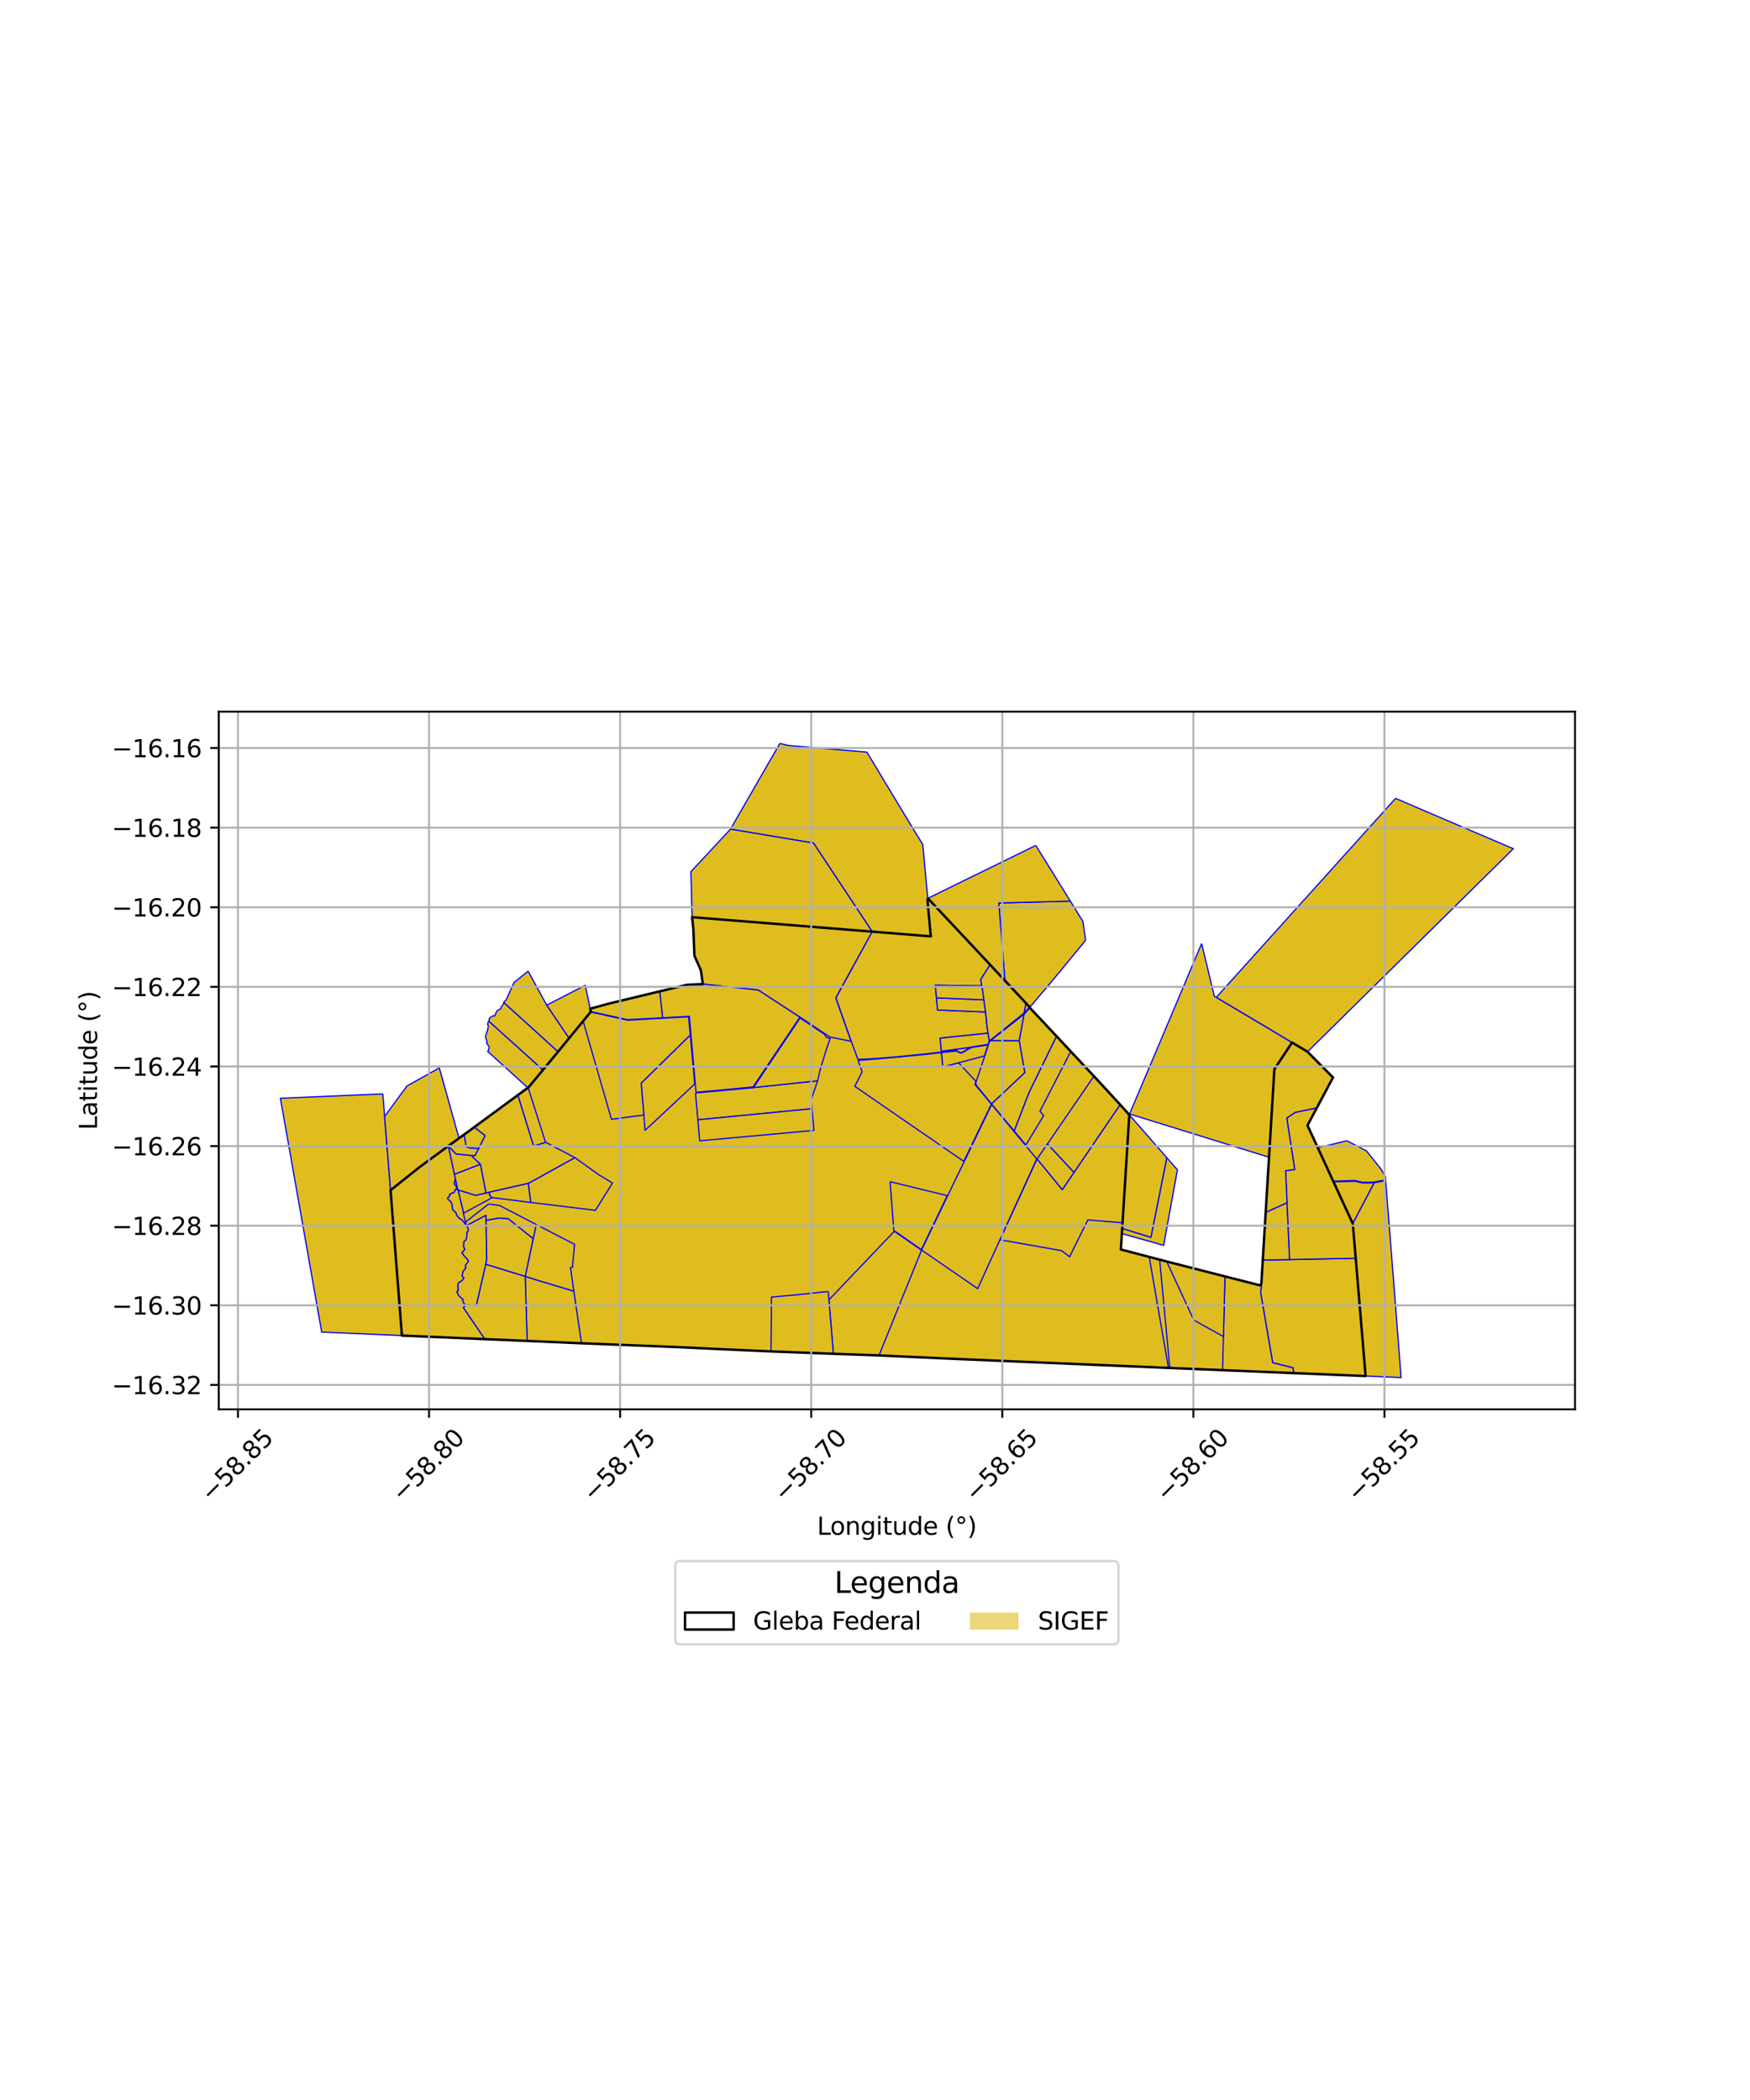 <?xml version="1.0" encoding="utf-8" standalone="no"?>
<!DOCTYPE svg PUBLIC "-//W3C//DTD SVG 1.1//EN"
  "http://www.w3.org/Graphics/SVG/1.1/DTD/svg11.dtd">
<svg xmlns:xlink="http://www.w3.org/1999/xlink" width="720pt" height="864pt" viewBox="0 0 720 864" xmlns="http://www.w3.org/2000/svg" version="1.1">
 <defs>
  <style type="text/css">*{stroke-linejoin: round; stroke-linecap: butt}</style>
 </defs>
 <g id="figure_1">
  <g id="patch_1">
   <path d="M 0 864 
L 720 864 
L 720 0 
L 0 0 
z
" style="fill: #ffffff"/>
  </g>
  <g id="axes_1">
   <g id="patch_2">
    <path d="M 90 579.831 
L 648 579.831 
L 648 292.809 
L 90 292.809 
z
" style="fill: #ffffff"/>
   </g>
   <g id="PatchCollection_1">
    <path d="M 381.742 369.589 
L 407.355 396.917 
L 413.456 403.46 
L 423.6 414.329 
L 423.53 414.433 
L 423.746 414.664 
L 434.67 426.304 
L 440.541 432.594 
L 450.077 442.767 
L 460.854 454.477 
L 464.624 458.653 
L 461.16 514.067 
L 469.156 516.173 
L 472.827 517.136 
L 477.199 518.279 
L 480.004 519.016 
L 504.025 525.172 
L 518.139 528.755 
L 518.365 528.822 
L 518.949 528.224 
L 519.545 518.44 
L 520.735 498.781 
L 520.756 498.485 
L 522.668 467.017 
L 524.317 439.909 
L 531.58 428.92 
L 537.96 432.73 
L 548.434 443.306 
L 541.79 455.786 
L 537.941 463.015 
L 542.177 472.206 
L 548.54 486.013 
L 548.635 486.22 
L 556.57 503.425 
L 557.776 517.683 
L 561.847 566.138 
L 536.269 565.098 
L 532.245 564.933 
L 503.718 563.755 
L 502.999 563.722 
L 477.083 562.647 
L 419.539 560.227 
L 389.226 558.928 
L 361.649 557.666 
L 342.877 556.99 
L 317.222 556.015 
L 295.273 555.029 
L 279.029 554.247 
L 239.231 552.665 
L 231.884 552.339 
L 216.886 551.698 
L 199.451 550.957 
L 165.363 549.496 
L 163.07 520.218 
L 160.684 489.69 
L 172.473 480.292 
L 184.465 471.488 
L 188.85 468.298 
L 190.925 466.815 
L 195.125 463.743 
L 217.145 447.539 
L 217.281 447.571 
L 229.612 432.688 
L 234.15 427.142 
L 243.102 416.206 
L 242.817 415.021 
L 247.777 413.651 
L 251.131 412.752 
L 271.425 407.867 
L 278.648 406.132 
L 282.785 405.143 
L 288.53 404.917 
L 289.167 404.884 
L 288.377 399.246 
L 286.653 395.354 
L 285.702 393.206 
L 285.265 382.207 
L 284.748 377.352 
L 358.835 383.302 
L 382.95 385.24 
L 381.604 370.618 
L 381.742 369.589 
" clip-path="url(#p960f0ec9bf)" style="fill: #e0bd1f; stroke: #0000ff; stroke-width: 0.5"/>
    <path d="M 557.776 517.683 
L 561.846 566.136 
L 536.269 565.1 
L 532.245 564.933 
L 531.978 562.751 
L 523.605 560.663 
L 522.279 552.896 
L 518.69 532.018 
L 518.904 528.956 
L 518.949 528.224 
L 519.545 518.44 
L 530.598 518.222 
L 542.4 518.002 
L 557.776 517.683 
" clip-path="url(#p960f0ec9bf)" style="fill: #e0bd1f; stroke: #0000ff; stroke-width: 0.5"/>
    <path d="M 504.025 525.172 
L 518.139 528.755 
L 518.365 528.822 
L 518.949 528.224 
L 518.904 528.956 
L 518.689 532.02 
L 522.279 552.896 
L 523.605 560.663 
L 531.978 562.751 
L 532.245 564.933 
L 503.718 563.755 
L 502.999 563.722 
L 503.357 549.89 
L 503.991 525.285 
L 504.025 525.172 
" clip-path="url(#p960f0ec9bf)" style="fill: #e0bd1f; stroke: #0000ff; stroke-width: 0.5"/>
    <path d="M 472.827 517.136 
L 477.12 518.258 
L 481.293 562.873 
L 480.742 562.851 
L 472.827 517.136 
" clip-path="url(#p960f0ec9bf)" style="fill: #e0bd1f; stroke: #0000ff; stroke-width: 0.5"/>
    <path d="M 367.778 506.774 
L 368.173 506.779 
L 368.519 506.986 
L 375.158 511.618 
L 378.584 513.982 
L 378.837 514.137 
L 379.158 514.303 
L 361.649 557.666 
L 342.877 556.99 
L 341.04 534.793 
L 363.535 511.174 
L 366.903 507.671 
L 367.676 506.862 
L 367.778 506.774 
" clip-path="url(#p960f0ec9bf)" style="fill: #e0bd1f; stroke: #0000ff; stroke-width: 0.5"/>
    <path d="M 216.082 525.136 
L 220.593 526.554 
L 236.094 531.228 
L 239.231 552.665 
L 231.884 552.339 
L 216.886 551.698 
L 216.082 525.136 
" clip-path="url(#p960f0ec9bf)" style="fill: #e0bd1f; stroke: #0000ff; stroke-width: 0.5"/>
    <path d="M 199.833 520.133 
L 216.082 525.136 
L 216.886 551.698 
L 199.451 550.957 
L 190.566 537.932 
L 191.648 537.133 
L 192.643 536.866 
L 195.933 537.218 
L 199.833 520.133 
" clip-path="url(#p960f0ec9bf)" style="fill: #e0bd1f; stroke: #0000ff; stroke-width: 0.5"/>
    <path d="M 407.995 454.406 
L 409.267 455.941 
L 417.193 465.538 
L 420.993 470.125 
L 426.457 476.728 
L 426.457 477.003 
L 402.249 530.185 
L 379.158 514.303 
L 382.999 506.288 
L 393.058 485.411 
L 397.365 476.537 
L 407.995 454.406 
" clip-path="url(#p960f0ec9bf)" style="fill: #e0bd1f; stroke: #0000ff; stroke-width: 0.5"/>
    <path d="M 529.533 494.821 
L 530.598 518.222 
L 519.545 518.44 
L 520.735 498.781 
L 529.533 494.821 
" clip-path="url(#p960f0ec9bf)" style="fill: #e0bd1f; stroke: #0000ff; stroke-width: 0.5"/>
    <path d="M 541.79 455.786 
L 537.941 463.015 
L 542.177 472.206 
L 548.54 486.013 
L 548.635 486.22 
L 556.57 503.425 
L 557.776 517.683 
L 530.598 518.222 
L 529.533 494.821 
L 528.934 481.66 
L 532.676 481.166 
L 529.413 459.974 
L 532.899 457.66 
L 541.79 455.786 
" clip-path="url(#p960f0ec9bf)" style="fill: #e0bd1f; stroke: #0000ff; stroke-width: 0.5"/>
    <path d="M 460.817 454.533 
L 464.624 458.653 
L 463.291 480.177 
L 461.85 503.081 
L 447.566 501.903 
L 440.638 515.9 
L 440.076 517.076 
L 436.756 514.578 
L 435.945 514.421 
L 423.232 512.168 
L 411.464 510.076 
L 411.44 510.067 
L 426.681 476.812 
L 437.06 489.446 
L 441.883 482.347 
L 460.817 454.533 
" clip-path="url(#p960f0ec9bf)" style="fill: #e0bd1f; stroke: #0000ff; stroke-width: 0.5"/>
    <path d="M 366.205 486.181 
L 389.728 491.921 
L 379.168 513.942 
L 378.902 513.944 
L 378.679 513.833 
L 375.258 511.472 
L 368.615 506.837 
L 368.232 506.607 
L 367.761 506.525 
L 366.205 486.181 
" clip-path="url(#p960f0ec9bf)" style="fill: #e0bd1f; stroke: #0000ff; stroke-width: 0.5"/>
    <path d="M 480.048 476.301 
L 484.419 481.292 
L 478.764 512.374 
L 461.562 507.548 
L 461.702 505.403 
L 473.524 509.051 
L 480.048 476.301 
" clip-path="url(#p960f0ec9bf)" style="fill: #e0bd1f; stroke: #0000ff; stroke-width: 0.5"/>
    <path d="M 464.624 458.653 
L 480.048 476.301 
L 473.524 509.051 
L 461.702 505.403 
L 461.85 503.081 
L 463.291 480.177 
L 464.624 458.653 
" clip-path="url(#p960f0ec9bf)" style="fill: #e0bd1f; stroke: #0000ff; stroke-width: 0.5"/>
    <path d="M 430.962 470.631 
L 441.821 482.279 
L 441.883 482.347 
L 437.06 489.446 
L 426.681 476.812 
L 430.962 470.631 
" clip-path="url(#p960f0ec9bf)" style="fill: #e0bd1f; stroke: #0000ff; stroke-width: 0.5"/>
    <path d="M 554.186 469.338 
L 562.221 473.54 
L 563.554 475.198 
L 568.027 480.781 
L 569.949 483.974 
L 570.062 485.427 
L 565.385 486.317 
L 562.473 486.443 
L 560.326 486.365 
L 557.591 485.705 
L 548.525 485.978 
L 542.177 472.206 
L 551.255 470.036 
L 554.186 469.338 
" clip-path="url(#p960f0ec9bf)" style="fill: #e0bd1f; stroke: #0000ff; stroke-width: 0.5"/>
    <path d="M 450.077 442.767 
L 460.854 454.477 
L 441.883 482.347 
L 441.821 482.279 
L 430.962 470.631 
L 450.077 442.767 
" clip-path="url(#p960f0ec9bf)" style="fill: #e0bd1f; stroke: #0000ff; stroke-width: 0.5"/>
    <path d="M 387.358 433.084 
L 387.918 438.927 
L 394.386 437.259 
L 401.483 444.858 
L 401.105 446.055 
L 401.312 446.41 
L 407.886 454.262 
L 396.511 477.822 
L 351.7 446.956 
L 354.704 440.905 
L 353.089 436.47 
L 353.269 436.295 
L 360.717 435.671 
L 369.396 434.924 
L 380.662 433.804 
L 387.358 433.084 
" clip-path="url(#p960f0ec9bf)" style="fill: #e0bd1f; stroke: #0000ff; stroke-width: 0.5"/>
    <path d="M 494.389 388.199 
L 499.61 409.877 
L 500.406 410.347 
L 531.58 428.92 
L 527.522 435.057 
L 524.317 439.909 
L 522.107 476.128 
L 464.72 458.322 
L 468.326 449.851 
L 478.206 426.526 
L 494.389 388.199 
" clip-path="url(#p960f0ec9bf)" style="fill: #e0bd1f; stroke: #0000ff; stroke-width: 0.5"/>
    <path d="M 434.67 426.304 
L 440.541 432.594 
L 427.868 457.198 
L 429.39 458.977 
L 422.079 471.105 
L 417.253 465.278 
L 422.101 452.721 
L 423.297 449.624 
L 428.387 439.187 
L 434.67 426.304 
" clip-path="url(#p960f0ec9bf)" style="fill: #e0bd1f; stroke: #0000ff; stroke-width: 0.5"/>
    <path d="M 423.746 414.664 
L 434.67 426.304 
L 428.387 439.187 
L 423.297 449.624 
L 422.101 452.721 
L 417.253 465.278 
L 407.924 454.147 
L 421.607 441.298 
L 419.324 428.17 
L 421.287 417.332 
L 423.746 414.664 
" clip-path="url(#p960f0ec9bf)" style="fill: #e0bd1f; stroke: #0000ff; stroke-width: 0.5"/>
    <path d="M 336.393 444.683 
L 333.76 452.399 
L 334.092 456.155 
L 287.12 460.716 
L 286.158 449.843 
L 286.46 449.65 
L 310.162 447.508 
L 310.187 447.421 
L 333.421 444.983 
L 333.846 444.939 
L 336.393 444.683 
" clip-path="url(#p960f0ec9bf)" style="fill: #e0bd1f; stroke: #0000ff; stroke-width: 0.5"/>
    <path d="M 407.616 428.093 
L 419.324 428.17 
L 421.607 441.298 
L 407.924 454.147 
L 402.264 447.232 
L 402.009 446.927 
L 401.789 446.57 
L 401.609 446.184 
L 401.485 445.845 
L 401.533 445.261 
L 401.901 444.184 
L 402.549 442.236 
L 403.008 440.871 
L 404.278 437.077 
L 406.699 429.728 
L 406.798 429.339 
L 407.122 428.584 
L 407.616 428.093 
" clip-path="url(#p960f0ec9bf)" style="fill: #e0bd1f; stroke: #0000ff; stroke-width: 0.5"/>
    <path d="M 329.194 418.861 
L 329.247 418.873 
L 339.378 425.668 
L 339.941 426.82 
L 341.528 427.262 
L 339.503 433.29 
L 338.706 435.987 
L 338.606 436.202 
L 337.514 439.821 
L 336.393 444.683 
L 333.846 444.939 
L 333.421 444.983 
L 310.187 447.421 
L 310.204 447.178 
L 319.557 433.19 
L 329.15 418.88 
L 329.194 418.861 
" clip-path="url(#p960f0ec9bf)" style="fill: #e0bd1f; stroke: #0000ff; stroke-width: 0.5"/>
    <path d="M 406.425 429.93 
L 406.244 430.673 
L 405.02 434.452 
L 394.386 437.259 
L 387.918 438.927 
L 387.358 433.084 
L 393.02 432.432 
L 393.334 432.425 
L 393.639 432.54 
L 395.024 433.214 
L 395.388 433.272 
L 395.712 433.174 
L 396.842 432.637 
L 398.101 431.801 
L 399.645 431.064 
L 400.001 430.905 
L 400.261 430.843 
L 406.425 429.93 
" clip-path="url(#p960f0ec9bf)" style="fill: #e0bd1f; stroke: #0000ff; stroke-width: 0.5"/>
    <path d="M 381.742 369.589 
L 407.355 396.917 
L 403.53 402.964 
L 403.881 405.619 
L 384.818 405.383 
L 385.293 410.549 
L 385.747 415.546 
L 405.441 416.367 
L 405.961 420.182 
L 405.814 420.195 
L 406.489 425.075 
L 386.811 427.116 
L 387.307 432.5 
L 387.341 432.86 
L 380.644 433.627 
L 369.38 434.747 
L 360.702 435.494 
L 352.924 435.882 
L 352.968 435.86 
L 350.212 428.426 
L 343.927 410.588 
L 343.922 410.548 
L 358.835 383.302 
L 382.95 385.24 
L 381.604 370.618 
L 381.742 369.589 
" clip-path="url(#p960f0ec9bf)" style="fill: #e0bd1f; stroke: #0000ff; stroke-width: 0.5"/>
    <path d="M 399.565 430.848 
L 398.015 431.646 
L 396.755 432.481 
L 395.648 433.008 
L 395.376 433.09 
L 395.077 433.043 
L 393.708 432.377 
L 393.364 432.247 
L 393.008 432.255 
L 387.341 432.86 
L 387.307 432.5 
L 399.565 430.848 
" clip-path="url(#p960f0ec9bf)" style="fill: #e0bd1f; stroke: #0000ff; stroke-width: 0.5"/>
    <path d="M 284.748 377.352 
L 358.835 383.302 
L 343.849 410.565 
L 350.137 428.415 
L 341.443 426.651 
L 329.136 418.457 
L 329.09 418.504 
L 311.948 407.335 
L 289.167 404.884 
L 288.377 399.246 
L 286.653 395.354 
L 285.702 393.206 
L 285.265 382.207 
L 284.748 377.352 
" clip-path="url(#p960f0ec9bf)" style="fill: #e0bd1f; stroke: #0000ff; stroke-width: 0.5"/>
    <path d="M 531.58 428.92 
L 537.96 432.73 
L 548.434 443.306 
L 541.79 455.786 
L 532.899 457.66 
L 529.413 459.974 
L 532.676 481.166 
L 528.934 481.66 
L 529.533 494.821 
L 520.735 498.781 
L 520.756 498.485 
L 522.668 467.017 
L 524.317 439.909 
L 531.58 428.92 
" clip-path="url(#p960f0ec9bf)" style="fill: #e0bd1f; stroke: #0000ff; stroke-width: 0.5"/>
    <path d="M 480.004 519.016 
L 496.722 523.318 
L 504.025 525.172 
L 503.991 525.285 
L 503.357 549.89 
L 491.154 543.143 
L 489.513 539.584 
L 485.585 531.076 
L 480.004 519.016 
" clip-path="url(#p960f0ec9bf)" style="fill: #e0bd1f; stroke: #0000ff; stroke-width: 0.5"/>
    <path d="M 334.092 456.155 
L 334.882 465.076 
L 287.881 469.364 
L 287.12 460.716 
L 334.092 456.155 
" clip-path="url(#p960f0ec9bf)" style="fill: #e0bd1f; stroke: #0000ff; stroke-width: 0.5"/>
    <path d="M 289.167 404.884 
L 311.948 407.335 
L 329.09 418.504 
L 309.797 447.203 
L 286.616 449.394 
L 286.351 449.152 
L 283.621 418.154 
L 272.609 418.748 
L 271.425 407.867 
L 278.648 406.132 
L 282.785 405.143 
L 288.53 404.917 
L 289.167 404.884 
" clip-path="url(#p960f0ec9bf)" style="fill: #e0bd1f; stroke: #0000ff; stroke-width: 0.5"/>
    <path d="M 340.752 531.343 
L 341.04 534.793 
L 342.877 556.99 
L 317.222 556.015 
L 317.423 533.664 
L 330.372 532.453 
L 340.752 531.343 
" clip-path="url(#p960f0ec9bf)" style="fill: #e0bd1f; stroke: #0000ff; stroke-width: 0.5"/>
    <path d="M 184.465 471.488 
L 187.419 485.151 
L 186.953 486.283 
L 187.075 487.443 
L 188.014 488.297 
L 187.843 488.753 
L 187.833 489.448 
L 187.465 489.257 
L 186.935 490.502 
L 184.975 491.438 
L 184.996 492.215 
L 184.14 492.876 
L 184.235 493.283 
L 185.566 494.484 
L 186.049 495.876 
L 186.263 497.668 
L 187.631 498.97 
L 187.958 500.016 
L 188.95 501.244 
L 189.917 501.702 
L 191.392 503.473 
L 191.714 504.387 
L 192.511 504.906 
L 192.685 506.404 
L 192.165 506.986 
L 192.015 509.068 
L 191.681 510.283 
L 190.847 510.821 
L 190.774 512.945 
L 191.263 514.011 
L 190.084 515.454 
L 190.977 516.7 
L 192.117 517.85 
L 192.792 518.921 
L 191.456 520.655 
L 191.689 521.621 
L 190.479 523.232 
L 190.158 525.015 
L 190.919 525.828 
L 189.939 527.017 
L 188.664 527.807 
L 188.392 528.645 
L 188.499 530.428 
L 188.519 531.109 
L 187.963 531.424 
L 188.808 533.156 
L 190.493 534.583 
L 190.572 535.794 
L 191.648 537.133 
L 190.566 537.932 
L 199.451 550.957 
L 165.363 549.496 
L 163.07 520.218 
L 160.684 489.69 
L 172.473 480.292 
L 184.465 471.488 
" clip-path="url(#p960f0ec9bf)" style="fill: #e0bd1f; stroke: #0000ff; stroke-width: 0.5"/>
    <path d="M 157.506 450.071 
L 158.247 459.31 
L 160.684 489.69 
L 163.07 520.218 
L 165.363 549.496 
L 132.355 548.061 
L 115.364 451.846 
L 157.506 450.071 
" clip-path="url(#p960f0ec9bf)" style="fill: #e0bd1f; stroke: #0000ff; stroke-width: 0.5"/>
    <path d="M 187.419 485.151 
L 188.369 489.545 
L 188.457 489.551 
L 190.784 499.105 
L 190.594 499.05 
L 191.865 504.27 
L 199.965 499.967 
L 200.244 518.328 
L 195.933 537.218 
L 192.643 536.866 
L 191.648 537.133 
L 190.572 535.794 
L 190.493 534.583 
L 188.808 533.156 
L 187.963 531.424 
L 188.519 531.109 
L 188.499 530.428 
L 188.392 528.645 
L 188.664 527.807 
L 189.939 527.017 
L 190.919 525.828 
L 190.158 525.015 
L 190.479 523.232 
L 191.689 521.621 
L 191.456 520.655 
L 192.792 518.921 
L 192.117 517.85 
L 190.977 516.7 
L 190.084 515.454 
L 191.263 514.011 
L 190.774 512.945 
L 190.847 510.821 
L 191.681 510.283 
L 192.015 509.068 
L 192.165 506.986 
L 192.685 506.404 
L 192.511 504.906 
L 191.714 504.387 
L 191.392 503.473 
L 189.917 501.702 
L 188.95 501.244 
L 187.958 500.016 
L 187.631 498.97 
L 186.263 497.668 
L 186.049 495.876 
L 185.566 494.484 
L 184.235 493.283 
L 184.14 492.876 
L 184.996 492.215 
L 184.975 491.438 
L 186.935 490.502 
L 187.465 489.257 
L 187.833 489.448 
L 187.843 488.753 
L 188.014 488.297 
L 187.075 487.443 
L 186.953 486.283 
L 187.419 485.151 
" clip-path="url(#p960f0ec9bf)" style="fill: #e0bd1f; stroke: #0000ff; stroke-width: 0.5"/>
    <path d="M 220.604 503.792 
L 236.401 511.96 
L 235.517 521.429 
L 234.713 521.52 
L 236.094 531.228 
L 220.593 526.554 
L 216.082 525.136 
L 220.604 503.792 
" clip-path="url(#p960f0ec9bf)" style="fill: #e0bd1f; stroke: #0000ff; stroke-width: 0.5"/>
    <path d="M 205.049 501.162 
L 209.047 501.352 
L 219.37 509.616 
L 216.082 525.136 
L 199.833 520.133 
L 200.244 518.328 
L 199.998 502.071 
L 205.049 501.162 
" clip-path="url(#p960f0ec9bf)" style="fill: #e0bd1f; stroke: #0000ff; stroke-width: 0.5"/>
    <path d="M 188.457 489.551 
L 195.733 491.791 
L 199.901 490.843 
L 201.182 490.545 
L 201.203 490.635 
L 201.266 490.857 
L 201.349 491.166 
L 201.415 491.481 
L 201.506 491.763 
L 201.686 492.082 
L 201.916 492.331 
L 202.115 492.602 
L 202.226 492.816 
L 202.247 492.882 
L 190.784 499.105 
L 188.457 489.551 
" clip-path="url(#p960f0ec9bf)" style="fill: #e0bd1f; stroke: #0000ff; stroke-width: 0.5"/>
    <path d="M 236.5 476.28 
L 246.335 483.309 
L 251.988 486.721 
L 244.98 497.968 
L 218.335 494.728 
L 217.346 486.886 
L 236.5 476.28 
" clip-path="url(#p960f0ec9bf)" style="fill: #e0bd1f; stroke: #0000ff; stroke-width: 0.5"/>
    <path d="M 213.113 450.661 
L 219.578 471.534 
L 224.435 469.945 
L 236.5 476.28 
L 217.346 486.886 
L 201.276 490.522 
L 201.182 490.545 
L 199.901 490.843 
L 197.65 479.025 
L 194.304 475.936 
L 194.228 475.415 
L 195.402 475.458 
L 196.831 472.639 
L 196.85 472.599 
L 196.866 472.562 
L 196.909 472.482 
L 198.378 469.586 
L 199.559 467.256 
L 195.125 463.743 
L 213.113 450.661 
" clip-path="url(#p960f0ec9bf)" style="fill: #e0bd1f; stroke: #0000ff; stroke-width: 0.5"/>
    <path d="M 180.742 439.358 
L 188.85 468.298 
L 184.465 471.488 
L 172.473 480.292 
L 160.684 489.69 
L 158.247 459.31 
L 167.472 446.777 
L 180.742 439.358 
" clip-path="url(#p960f0ec9bf)" style="fill: #e0bd1f; stroke: #0000ff; stroke-width: 0.5"/>
    <path d="M 184.465 471.488 
L 187.644 474.758 
L 194.228 475.415 
L 194.304 475.936 
L 197.65 479.025 
L 186.988 483.152 
L 184.465 471.488 
" clip-path="url(#p960f0ec9bf)" style="fill: #e0bd1f; stroke: #0000ff; stroke-width: 0.5"/>
    <path d="M 195.125 463.743 
L 199.559 467.256 
L 196.909 472.482 
L 196.866 472.562 
L 193.295 472.323 
L 191.808 471.86 
L 190.925 466.815 
L 195.125 463.743 
" clip-path="url(#p960f0ec9bf)" style="fill: #e0bd1f; stroke: #0000ff; stroke-width: 0.5"/>
    <path d="M 217.354 447.692 
L 224.435 469.945 
L 219.578 471.534 
L 213.113 450.661 
L 217.354 447.692 
" clip-path="url(#p960f0ec9bf)" style="fill: #e0bd1f; stroke: #0000ff; stroke-width: 0.5"/>
    <path d="M 284.004 425.814 
L 285.821 445.995 
L 273.037 457.936 
L 270.179 460.606 
L 265.397 465.023 
L 264.891 458.746 
L 263.797 445.624 
L 284.004 425.814 
" clip-path="url(#p960f0ec9bf)" style="fill: #e0bd1f; stroke: #0000ff; stroke-width: 0.5"/>
    <path d="M 243.132 416.424 
L 253.236 418.648 
L 257.831 419.66 
L 258.169 419.75 
L 272.627 418.937 
L 283.293 418.337 
L 284.004 425.814 
L 263.797 445.624 
L 264.891 458.746 
L 251.578 460.502 
L 244.517 436.063 
L 239.969 420.325 
L 243.132 416.424 
" clip-path="url(#p960f0ec9bf)" style="fill: #e0bd1f; stroke: #0000ff; stroke-width: 0.5"/>
    <path d="M 201.134 420.159 
L 201.186 420.206 
L 211.016 429.029 
L 223.375 440.216 
L 217.281 447.571 
L 217.145 447.539 
L 200.631 432.551 
L 201.063 432.051 
L 201.038 431.478 
L 201.29 430.752 
L 200.199 429.12 
L 200.375 428.534 
L 199.719 426.541 
L 200.068 425.4 
L 200.639 423.654 
L 200.923 422.201 
L 200.636 421.554 
L 200.782 420.538 
L 201.134 420.159 
" clip-path="url(#p960f0ec9bf)" style="fill: #e0bd1f; stroke: #0000ff; stroke-width: 0.5"/>
    <path d="M 207.245 412.819 
L 207.703 412.843 
L 229.612 432.688 
L 223.375 440.216 
L 211.016 429.029 
L 201.186 420.206 
L 201.134 420.159 
L 201.264 420.019 
L 201.192 419.443 
L 201.563 418.712 
L 202.752 417.958 
L 203.563 417.995 
L 203.987 416.813 
L 204.543 415.823 
L 205.466 415.258 
L 206.066 415.074 
L 206.116 414.491 
L 207.245 412.819 
" clip-path="url(#p960f0ec9bf)" style="fill: #e0bd1f; stroke: #0000ff; stroke-width: 0.5"/>
    <path d="M 217.279 399.552 
L 224.931 413.531 
L 234.15 427.142 
L 229.612 432.688 
L 207.707 412.846 
L 207.195 412.383 
L 208.323 411.257 
L 211.445 404.266 
L 217.279 399.552 
" clip-path="url(#p960f0ec9bf)" style="fill: #e0bd1f; stroke: #0000ff; stroke-width: 0.5"/>
    <path d="M 240.811 405.369 
L 242.817 415.021 
L 243.102 416.206 
L 234.15 427.142 
L 224.931 413.531 
L 240.528 405.526 
L 240.811 405.369 
" clip-path="url(#p960f0ec9bf)" style="fill: #e0bd1f; stroke: #0000ff; stroke-width: 0.5"/>
    <path d="M 190.925 466.815 
L 191.808 471.86 
L 193.295 472.323 
L 196.866 472.562 
L 196.85 472.599 
L 196.831 472.639 
L 195.402 475.458 
L 194.228 475.415 
L 187.644 474.758 
L 184.465 471.488 
L 188.85 468.298 
L 190.925 466.815 
" clip-path="url(#p960f0ec9bf)" style="fill: #e0bd1f; stroke: #0000ff; stroke-width: 0.5"/>
    <path d="M 201.024 495.385 
L 205.495 495.956 
L 206.069 496.255 
L 206.181 496.316 
L 220.604 503.792 
L 219.37 509.616 
L 209.047 501.352 
L 205.049 501.162 
L 199.998 502.071 
L 199.965 499.967 
L 191.865 504.27 
L 191.551 502.757 
L 201.024 495.385 
" clip-path="url(#p960f0ec9bf)" style="fill: #e0bd1f; stroke: #0000ff; stroke-width: 0.5"/>
    <path d="M 197.65 479.025 
L 199.901 490.843 
L 195.733 491.791 
L 188.457 489.551 
L 188.369 489.545 
L 187.419 485.151 
L 186.988 483.152 
L 197.65 479.025 
" clip-path="url(#p960f0ec9bf)" style="fill: #e0bd1f; stroke: #0000ff; stroke-width: 0.5"/>
    <path d="M 271.425 407.867 
L 272.609 418.748 
L 258.195 419.523 
L 243.102 416.206 
L 242.817 415.021 
L 247.777 413.651 
L 251.131 412.752 
L 271.425 407.867 
" clip-path="url(#p960f0ec9bf)" style="fill: #e0bd1f; stroke: #0000ff; stroke-width: 0.5"/>
    <path d="M 217.346 486.886 
L 218.335 494.728 
L 202.582 492.723 
L 202.337 492.848 
L 202.307 492.779 
L 202.19 492.555 
L 201.984 492.275 
L 201.757 492.029 
L 201.587 491.727 
L 201.5 491.458 
L 201.435 491.145 
L 201.351 490.833 
L 201.289 490.615 
L 201.276 490.522 
L 217.346 486.886 
" clip-path="url(#p960f0ec9bf)" style="fill: #e0bd1f; stroke: #0000ff; stroke-width: 0.5"/>
    <path d="M 574.183 328.47 
L 586.794 333.902 
L 622.636 349.192 
L 537.96 432.73 
L 531.58 428.92 
L 520.487 422.267 
L 507.398 414.475 
L 500.406 410.347 
L 574.183 328.47 
" clip-path="url(#p960f0ec9bf)" style="fill: #e0bd1f; stroke: #0000ff; stroke-width: 0.5"/>
    <path d="M 407.355 396.917 
L 413.456 403.46 
L 423.6 414.329 
L 423.53 414.433 
L 422.089 412.898 
L 421.391 416.752 
L 407.24 428.118 
L 406.99 428.354 
L 406.489 425.075 
L 405.814 420.195 
L 405.961 420.182 
L 405.441 416.367 
L 404.758 411.358 
L 403.975 405.625 
L 403.881 405.619 
L 403.53 402.964 
L 407.355 396.917 
" clip-path="url(#p960f0ec9bf)" style="fill: #e0bd1f; stroke: #0000ff; stroke-width: 0.5"/>
    <path d="M 421.287 417.332 
L 419.324 428.17 
L 407.616 428.093 
L 421.287 417.332 
" clip-path="url(#p960f0ec9bf)" style="fill: #e0bd1f; stroke: #0000ff; stroke-width: 0.5"/>
    <path d="M 422.089 412.898 
L 423.53 414.433 
L 421.391 416.752 
L 422.089 412.898 
" clip-path="url(#p960f0ec9bf)" style="fill: #e0bd1f; stroke: #0000ff; stroke-width: 0.5"/>
    <path d="M 385.293 410.549 
L 404.758 411.358 
L 405.441 416.367 
L 385.747 415.546 
L 385.293 410.549 
" clip-path="url(#p960f0ec9bf)" style="fill: #e0bd1f; stroke: #0000ff; stroke-width: 0.5"/>
    <path d="M 440.374 370.749 
L 445.504 379.047 
L 446.606 386.385 
L 446.603 386.704 
L 446.282 387.315 
L 437.657 397.822 
L 432.334 404.232 
L 423.945 414.134 
L 423.6 414.329 
L 413.456 403.46 
L 410.92 371.518 
L 440.374 370.749 
" clip-path="url(#p960f0ec9bf)" style="fill: #e0bd1f; stroke: #0000ff; stroke-width: 0.5"/>
    <path d="M 384.818 405.383 
L 403.881 405.619 
L 403.975 405.625 
L 404.758 411.358 
L 385.293 410.549 
L 384.818 405.383 
" clip-path="url(#p960f0ec9bf)" style="fill: #e0bd1f; stroke: #0000ff; stroke-width: 0.5"/>
    <path d="M 426.136 347.847 
L 429.014 352.455 
L 433.917 360.34 
L 440.374 370.749 
L 410.92 371.518 
L 413.456 403.46 
L 407.355 396.917 
L 381.742 369.589 
L 426.136 347.847 
" clip-path="url(#p960f0ec9bf)" style="fill: #e0bd1f; stroke: #0000ff; stroke-width: 0.5"/>
    <path d="M 320.869 305.856 
L 324.273 306.71 
L 356.647 309.442 
L 377.238 343.565 
L 377.324 343.606 
L 379.651 347.437 
L 381.706 369.542 
L 381.604 370.618 
L 382.95 385.24 
L 358.835 383.302 
L 334.698 346.87 
L 300.53 341.143 
L 320.869 305.856 
" clip-path="url(#p960f0ec9bf)" style="fill: #e0bd1f; stroke: #0000ff; stroke-width: 0.5"/>
    <path d="M 300.53 341.143 
L 334.698 346.87 
L 358.835 383.302 
L 284.748 377.352 
L 284.272 358.841 
L 284.274 358.63 
L 300.53 341.143 
" clip-path="url(#p960f0ec9bf)" style="fill: #e0bd1f; stroke: #0000ff; stroke-width: 0.5"/>
    <path d="M 406.489 425.075 
L 406.99 428.354 
L 406.496 429.67 
L 406.315 429.735 
L 399.731 430.731 
L 399.565 430.848 
L 387.307 432.5 
L 386.811 427.116 
L 406.489 425.075 
" clip-path="url(#p960f0ec9bf)" style="fill: #e0bd1f; stroke: #0000ff; stroke-width: 0.5"/>
    <path d="M 557.56 486.001 
L 560.286 486.659 
L 562.474 486.74 
L 565.422 486.611 
L 556.57 503.425 
L 548.649 486.247 
L 557.56 486.001 
" clip-path="url(#p960f0ec9bf)" style="fill: #e0bd1f; stroke: #0000ff; stroke-width: 0.5"/>
    <path d="M 570.09 485.746 
L 573.036 522.854 
L 574.254 538.292 
L 576.441 566.784 
L 561.846 566.136 
L 557.776 517.683 
L 556.57 503.425 
L 565.422 486.611 
L 570.09 485.746 
" clip-path="url(#p960f0ec9bf)" style="fill: #e0bd1f; stroke: #0000ff; stroke-width: 0.5"/>
   </g>
   <g id="PatchCollection_2">
    <path d="M 381.742 369.589 
L 407.355 396.917 
L 413.456 403.46 
L 423.6 414.329 
L 423.53 414.433 
L 423.746 414.664 
L 434.67 426.304 
L 440.541 432.594 
L 450.077 442.767 
L 460.854 454.477 
L 464.624 458.653 
L 461.16 514.067 
L 469.156 516.173 
L 472.827 517.136 
L 477.199 518.279 
L 480.004 519.016 
L 504.025 525.172 
L 518.139 528.755 
L 518.365 528.822 
L 518.949 528.224 
L 519.545 518.44 
L 520.735 498.781 
L 520.756 498.485 
L 522.668 467.017 
L 524.317 439.909 
L 531.58 428.92 
L 537.96 432.73 
L 548.434 443.306 
L 541.79 455.786 
L 537.941 463.015 
L 542.177 472.206 
L 548.54 486.013 
L 548.635 486.22 
L 556.57 503.425 
L 557.776 517.683 
L 561.847 566.138 
L 536.269 565.098 
L 532.245 564.933 
L 503.718 563.755 
L 502.999 563.722 
L 477.083 562.647 
L 419.539 560.227 
L 389.226 558.928 
L 361.649 557.666 
L 342.877 556.99 
L 317.222 556.015 
L 295.273 555.029 
L 279.029 554.247 
L 239.231 552.665 
L 231.884 552.339 
L 216.886 551.698 
L 199.451 550.957 
L 165.363 549.496 
L 163.07 520.218 
L 160.684 489.69 
L 172.473 480.292 
L 184.465 471.488 
L 188.85 468.298 
L 190.925 466.815 
L 195.125 463.743 
L 217.145 447.539 
L 217.281 447.571 
L 229.612 432.688 
L 234.15 427.142 
L 243.102 416.206 
L 242.817 415.021 
L 247.777 413.651 
L 251.131 412.752 
L 271.425 407.867 
L 278.648 406.132 
L 282.785 405.143 
L 288.53 404.917 
L 289.167 404.884 
L 288.377 399.246 
L 286.653 395.354 
L 285.702 393.206 
L 285.265 382.207 
L 284.748 377.352 
L 358.835 383.302 
L 382.95 385.24 
L 381.604 370.618 
L 381.742 369.589 
" clip-path="url(#p960f0ec9bf)" style="fill: none; stroke: #000000"/>
   </g>
   <g id="matplotlib.axis_1">
    <g id="xtick_1">
     <g id="line2d_1">
      <path d="M 97.903 579.831 
L 97.903 292.809 
" clip-path="url(#p960f0ec9bf)" style="fill: none; stroke: #b0b0b0; stroke-width: 0.8; stroke-linecap: square"/>
     </g>
     <g id="line2d_2">
      <defs>
       <path id="m473f34c32c" d="M 0 0 
L 0 3.5 
" style="stroke: #000000; stroke-width: 0.8"/>
      </defs>
      <g>
       <use xlink:href="#m473f34c32c" x="97.903" y="579.831" style="stroke: #000000; stroke-width: 0.8"/>
      </g>
     </g>
     <g id="text_1">
      <!-- −58.85 -->
      <g transform="translate(86.77 618.372) rotate(-45) scale(0.1 -0.1)">
       <defs>
        <path id="DejaVuSans-2212" d="M 678 2272 
L 4684 2272 
L 4684 1741 
L 678 1741 
L 678 2272 
z
" transform="scale(0.016)"/>
        <path id="DejaVuSans-35" d="M 691 4666 
L 3169 4666 
L 3169 4134 
L 1269 4134 
L 1269 2991 
Q 1406 3038 1543 3061 
Q 1681 3084 1819 3084 
Q 2600 3084 3056 2656 
Q 3513 2228 3513 1497 
Q 3513 744 3044 326 
Q 2575 -91 1722 -91 
Q 1428 -91 1123 -41 
Q 819 9 494 109 
L 494 744 
Q 775 591 1075 516 
Q 1375 441 1709 441 
Q 2250 441 2565 725 
Q 2881 1009 2881 1497 
Q 2881 1984 2565 2268 
Q 2250 2553 1709 2553 
Q 1456 2553 1204 2497 
Q 953 2441 691 2322 
L 691 4666 
z
" transform="scale(0.016)"/>
        <path id="DejaVuSans-38" d="M 2034 2216 
Q 1584 2216 1326 1975 
Q 1069 1734 1069 1313 
Q 1069 891 1326 650 
Q 1584 409 2034 409 
Q 2484 409 2743 651 
Q 3003 894 3003 1313 
Q 3003 1734 2745 1975 
Q 2488 2216 2034 2216 
z
M 1403 2484 
Q 997 2584 770 2862 
Q 544 3141 544 3541 
Q 544 4100 942 4425 
Q 1341 4750 2034 4750 
Q 2731 4750 3128 4425 
Q 3525 4100 3525 3541 
Q 3525 3141 3298 2862 
Q 3072 2584 2669 2484 
Q 3125 2378 3379 2068 
Q 3634 1759 3634 1313 
Q 3634 634 3220 271 
Q 2806 -91 2034 -91 
Q 1263 -91 848 271 
Q 434 634 434 1313 
Q 434 1759 690 2068 
Q 947 2378 1403 2484 
z
M 1172 3481 
Q 1172 3119 1398 2916 
Q 1625 2713 2034 2713 
Q 2441 2713 2670 2916 
Q 2900 3119 2900 3481 
Q 2900 3844 2670 4047 
Q 2441 4250 2034 4250 
Q 1625 4250 1398 4047 
Q 1172 3844 1172 3481 
z
" transform="scale(0.016)"/>
        <path id="DejaVuSans-2e" d="M 684 794 
L 1344 794 
L 1344 0 
L 684 0 
L 684 794 
z
" transform="scale(0.016)"/>
       </defs>
       <use xlink:href="#DejaVuSans-2212"/>
       <use xlink:href="#DejaVuSans-35" transform="translate(83.789 0)"/>
       <use xlink:href="#DejaVuSans-38" transform="translate(147.412 0)"/>
       <use xlink:href="#DejaVuSans-2e" transform="translate(211.035 0)"/>
       <use xlink:href="#DejaVuSans-38" transform="translate(242.822 0)"/>
       <use xlink:href="#DejaVuSans-35" transform="translate(306.445 0)"/>
      </g>
     </g>
    </g>
    <g id="xtick_2">
     <g id="line2d_3">
      <path d="M 176.521 579.831 
L 176.521 292.809 
" clip-path="url(#p960f0ec9bf)" style="fill: none; stroke: #b0b0b0; stroke-width: 0.8; stroke-linecap: square"/>
     </g>
     <g id="line2d_4">
      <g>
       <use xlink:href="#m473f34c32c" x="176.521" y="579.831" style="stroke: #000000; stroke-width: 0.8"/>
      </g>
     </g>
     <g id="text_2">
      <!-- −58.80 -->
      <g transform="translate(165.388 618.372) rotate(-45) scale(0.1 -0.1)">
       <defs>
        <path id="DejaVuSans-30" d="M 2034 4250 
Q 1547 4250 1301 3770 
Q 1056 3291 1056 2328 
Q 1056 1369 1301 889 
Q 1547 409 2034 409 
Q 2525 409 2770 889 
Q 3016 1369 3016 2328 
Q 3016 3291 2770 3770 
Q 2525 4250 2034 4250 
z
M 2034 4750 
Q 2819 4750 3233 4129 
Q 3647 3509 3647 2328 
Q 3647 1150 3233 529 
Q 2819 -91 2034 -91 
Q 1250 -91 836 529 
Q 422 1150 422 2328 
Q 422 3509 836 4129 
Q 1250 4750 2034 4750 
z
" transform="scale(0.016)"/>
       </defs>
       <use xlink:href="#DejaVuSans-2212"/>
       <use xlink:href="#DejaVuSans-35" transform="translate(83.789 0)"/>
       <use xlink:href="#DejaVuSans-38" transform="translate(147.412 0)"/>
       <use xlink:href="#DejaVuSans-2e" transform="translate(211.035 0)"/>
       <use xlink:href="#DejaVuSans-38" transform="translate(242.822 0)"/>
       <use xlink:href="#DejaVuSans-30" transform="translate(306.445 0)"/>
      </g>
     </g>
    </g>
    <g id="xtick_3">
     <g id="line2d_5">
      <path d="M 255.14 579.831 
L 255.14 292.809 
" clip-path="url(#p960f0ec9bf)" style="fill: none; stroke: #b0b0b0; stroke-width: 0.8; stroke-linecap: square"/>
     </g>
     <g id="line2d_6">
      <g>
       <use xlink:href="#m473f34c32c" x="255.14" y="579.831" style="stroke: #000000; stroke-width: 0.8"/>
      </g>
     </g>
     <g id="text_3">
      <!-- −58.75 -->
      <g transform="translate(244.007 618.372) rotate(-45) scale(0.1 -0.1)">
       <defs>
        <path id="DejaVuSans-37" d="M 525 4666 
L 3525 4666 
L 3525 4397 
L 1831 0 
L 1172 0 
L 2766 4134 
L 525 4134 
L 525 4666 
z
" transform="scale(0.016)"/>
       </defs>
       <use xlink:href="#DejaVuSans-2212"/>
       <use xlink:href="#DejaVuSans-35" transform="translate(83.789 0)"/>
       <use xlink:href="#DejaVuSans-38" transform="translate(147.412 0)"/>
       <use xlink:href="#DejaVuSans-2e" transform="translate(211.035 0)"/>
       <use xlink:href="#DejaVuSans-37" transform="translate(242.822 0)"/>
       <use xlink:href="#DejaVuSans-35" transform="translate(306.445 0)"/>
      </g>
     </g>
    </g>
    <g id="xtick_4">
     <g id="line2d_7">
      <path d="M 333.758 579.831 
L 333.758 292.809 
" clip-path="url(#p960f0ec9bf)" style="fill: none; stroke: #b0b0b0; stroke-width: 0.8; stroke-linecap: square"/>
     </g>
     <g id="line2d_8">
      <g>
       <use xlink:href="#m473f34c32c" x="333.758" y="579.831" style="stroke: #000000; stroke-width: 0.8"/>
      </g>
     </g>
     <g id="text_4">
      <!-- −58.70 -->
      <g transform="translate(322.625 618.372) rotate(-45) scale(0.1 -0.1)">
       <use xlink:href="#DejaVuSans-2212"/>
       <use xlink:href="#DejaVuSans-35" transform="translate(83.789 0)"/>
       <use xlink:href="#DejaVuSans-38" transform="translate(147.412 0)"/>
       <use xlink:href="#DejaVuSans-2e" transform="translate(211.035 0)"/>
       <use xlink:href="#DejaVuSans-37" transform="translate(242.822 0)"/>
       <use xlink:href="#DejaVuSans-30" transform="translate(306.445 0)"/>
      </g>
     </g>
    </g>
    <g id="xtick_5">
     <g id="line2d_9">
      <path d="M 412.376 579.831 
L 412.376 292.809 
" clip-path="url(#p960f0ec9bf)" style="fill: none; stroke: #b0b0b0; stroke-width: 0.8; stroke-linecap: square"/>
     </g>
     <g id="line2d_10">
      <g>
       <use xlink:href="#m473f34c32c" x="412.376" y="579.831" style="stroke: #000000; stroke-width: 0.8"/>
      </g>
     </g>
     <g id="text_5">
      <!-- −58.65 -->
      <g transform="translate(401.243 618.372) rotate(-45) scale(0.1 -0.1)">
       <defs>
        <path id="DejaVuSans-36" d="M 2113 2584 
Q 1688 2584 1439 2293 
Q 1191 2003 1191 1497 
Q 1191 994 1439 701 
Q 1688 409 2113 409 
Q 2538 409 2786 701 
Q 3034 994 3034 1497 
Q 3034 2003 2786 2293 
Q 2538 2584 2113 2584 
z
M 3366 4563 
L 3366 3988 
Q 3128 4100 2886 4159 
Q 2644 4219 2406 4219 
Q 1781 4219 1451 3797 
Q 1122 3375 1075 2522 
Q 1259 2794 1537 2939 
Q 1816 3084 2150 3084 
Q 2853 3084 3261 2657 
Q 3669 2231 3669 1497 
Q 3669 778 3244 343 
Q 2819 -91 2113 -91 
Q 1303 -91 875 529 
Q 447 1150 447 2328 
Q 447 3434 972 4092 
Q 1497 4750 2381 4750 
Q 2619 4750 2861 4703 
Q 3103 4656 3366 4563 
z
" transform="scale(0.016)"/>
       </defs>
       <use xlink:href="#DejaVuSans-2212"/>
       <use xlink:href="#DejaVuSans-35" transform="translate(83.789 0)"/>
       <use xlink:href="#DejaVuSans-38" transform="translate(147.412 0)"/>
       <use xlink:href="#DejaVuSans-2e" transform="translate(211.035 0)"/>
       <use xlink:href="#DejaVuSans-36" transform="translate(242.822 0)"/>
       <use xlink:href="#DejaVuSans-35" transform="translate(306.445 0)"/>
      </g>
     </g>
    </g>
    <g id="xtick_6">
     <g id="line2d_11">
      <path d="M 490.995 579.831 
L 490.995 292.809 
" clip-path="url(#p960f0ec9bf)" style="fill: none; stroke: #b0b0b0; stroke-width: 0.8; stroke-linecap: square"/>
     </g>
     <g id="line2d_12">
      <g>
       <use xlink:href="#m473f34c32c" x="490.995" y="579.831" style="stroke: #000000; stroke-width: 0.8"/>
      </g>
     </g>
     <g id="text_6">
      <!-- −58.60 -->
      <g transform="translate(479.862 618.372) rotate(-45) scale(0.1 -0.1)">
       <use xlink:href="#DejaVuSans-2212"/>
       <use xlink:href="#DejaVuSans-35" transform="translate(83.789 0)"/>
       <use xlink:href="#DejaVuSans-38" transform="translate(147.412 0)"/>
       <use xlink:href="#DejaVuSans-2e" transform="translate(211.035 0)"/>
       <use xlink:href="#DejaVuSans-36" transform="translate(242.822 0)"/>
       <use xlink:href="#DejaVuSans-30" transform="translate(306.445 0)"/>
      </g>
     </g>
    </g>
    <g id="xtick_7">
     <g id="line2d_13">
      <path d="M 569.613 579.831 
L 569.613 292.809 
" clip-path="url(#p960f0ec9bf)" style="fill: none; stroke: #b0b0b0; stroke-width: 0.8; stroke-linecap: square"/>
     </g>
     <g id="line2d_14">
      <g>
       <use xlink:href="#m473f34c32c" x="569.613" y="579.831" style="stroke: #000000; stroke-width: 0.8"/>
      </g>
     </g>
     <g id="text_7">
      <!-- −58.55 -->
      <g transform="translate(558.48 618.372) rotate(-45) scale(0.1 -0.1)">
       <use xlink:href="#DejaVuSans-2212"/>
       <use xlink:href="#DejaVuSans-35" transform="translate(83.789 0)"/>
       <use xlink:href="#DejaVuSans-38" transform="translate(147.412 0)"/>
       <use xlink:href="#DejaVuSans-2e" transform="translate(211.035 0)"/>
       <use xlink:href="#DejaVuSans-35" transform="translate(242.822 0)"/>
       <use xlink:href="#DejaVuSans-35" transform="translate(306.445 0)"/>
      </g>
     </g>
    </g>
    <g id="text_8">
     <!-- Longitude (°) -->
     <g transform="translate(336.14 631.441) scale(0.1 -0.1)">
      <defs>
       <path id="DejaVuSans-4c" d="M 628 4666 
L 1259 4666 
L 1259 531 
L 3531 531 
L 3531 0 
L 628 0 
L 628 4666 
z
" transform="scale(0.016)"/>
       <path id="DejaVuSans-6f" d="M 1959 3097 
Q 1497 3097 1228 2736 
Q 959 2375 959 1747 
Q 959 1119 1226 758 
Q 1494 397 1959 397 
Q 2419 397 2687 759 
Q 2956 1122 2956 1747 
Q 2956 2369 2687 2733 
Q 2419 3097 1959 3097 
z
M 1959 3584 
Q 2709 3584 3137 3096 
Q 3566 2609 3566 1747 
Q 3566 888 3137 398 
Q 2709 -91 1959 -91 
Q 1206 -91 779 398 
Q 353 888 353 1747 
Q 353 2609 779 3096 
Q 1206 3584 1959 3584 
z
" transform="scale(0.016)"/>
       <path id="DejaVuSans-6e" d="M 3513 2113 
L 3513 0 
L 2938 0 
L 2938 2094 
Q 2938 2591 2744 2837 
Q 2550 3084 2163 3084 
Q 1697 3084 1428 2787 
Q 1159 2491 1159 1978 
L 1159 0 
L 581 0 
L 581 3500 
L 1159 3500 
L 1159 2956 
Q 1366 3272 1645 3428 
Q 1925 3584 2291 3584 
Q 2894 3584 3203 3211 
Q 3513 2838 3513 2113 
z
" transform="scale(0.016)"/>
       <path id="DejaVuSans-67" d="M 2906 1791 
Q 2906 2416 2648 2759 
Q 2391 3103 1925 3103 
Q 1463 3103 1205 2759 
Q 947 2416 947 1791 
Q 947 1169 1205 825 
Q 1463 481 1925 481 
Q 2391 481 2648 825 
Q 2906 1169 2906 1791 
z
M 3481 434 
Q 3481 -459 3084 -895 
Q 2688 -1331 1869 -1331 
Q 1566 -1331 1297 -1286 
Q 1028 -1241 775 -1147 
L 775 -588 
Q 1028 -725 1275 -790 
Q 1522 -856 1778 -856 
Q 2344 -856 2625 -561 
Q 2906 -266 2906 331 
L 2906 616 
Q 2728 306 2450 153 
Q 2172 0 1784 0 
Q 1141 0 747 490 
Q 353 981 353 1791 
Q 353 2603 747 3093 
Q 1141 3584 1784 3584 
Q 2172 3584 2450 3431 
Q 2728 3278 2906 2969 
L 2906 3500 
L 3481 3500 
L 3481 434 
z
" transform="scale(0.016)"/>
       <path id="DejaVuSans-69" d="M 603 3500 
L 1178 3500 
L 1178 0 
L 603 0 
L 603 3500 
z
M 603 4863 
L 1178 4863 
L 1178 4134 
L 603 4134 
L 603 4863 
z
" transform="scale(0.016)"/>
       <path id="DejaVuSans-74" d="M 1172 4494 
L 1172 3500 
L 2356 3500 
L 2356 3053 
L 1172 3053 
L 1172 1153 
Q 1172 725 1289 603 
Q 1406 481 1766 481 
L 2356 481 
L 2356 0 
L 1766 0 
Q 1100 0 847 248 
Q 594 497 594 1153 
L 594 3053 
L 172 3053 
L 172 3500 
L 594 3500 
L 594 4494 
L 1172 4494 
z
" transform="scale(0.016)"/>
       <path id="DejaVuSans-75" d="M 544 1381 
L 544 3500 
L 1119 3500 
L 1119 1403 
Q 1119 906 1312 657 
Q 1506 409 1894 409 
Q 2359 409 2629 706 
Q 2900 1003 2900 1516 
L 2900 3500 
L 3475 3500 
L 3475 0 
L 2900 0 
L 2900 538 
Q 2691 219 2414 64 
Q 2138 -91 1772 -91 
Q 1169 -91 856 284 
Q 544 659 544 1381 
z
M 1991 3584 
L 1991 3584 
z
" transform="scale(0.016)"/>
       <path id="DejaVuSans-64" d="M 2906 2969 
L 2906 4863 
L 3481 4863 
L 3481 0 
L 2906 0 
L 2906 525 
Q 2725 213 2448 61 
Q 2172 -91 1784 -91 
Q 1150 -91 751 415 
Q 353 922 353 1747 
Q 353 2572 751 3078 
Q 1150 3584 1784 3584 
Q 2172 3584 2448 3432 
Q 2725 3281 2906 2969 
z
M 947 1747 
Q 947 1113 1208 752 
Q 1469 391 1925 391 
Q 2381 391 2643 752 
Q 2906 1113 2906 1747 
Q 2906 2381 2643 2742 
Q 2381 3103 1925 3103 
Q 1469 3103 1208 2742 
Q 947 2381 947 1747 
z
" transform="scale(0.016)"/>
       <path id="DejaVuSans-65" d="M 3597 1894 
L 3597 1613 
L 953 1613 
Q 991 1019 1311 708 
Q 1631 397 2203 397 
Q 2534 397 2845 478 
Q 3156 559 3463 722 
L 3463 178 
Q 3153 47 2828 -22 
Q 2503 -91 2169 -91 
Q 1331 -91 842 396 
Q 353 884 353 1716 
Q 353 2575 817 3079 
Q 1281 3584 2069 3584 
Q 2775 3584 3186 3129 
Q 3597 2675 3597 1894 
z
M 3022 2063 
Q 3016 2534 2758 2815 
Q 2500 3097 2075 3097 
Q 1594 3097 1305 2825 
Q 1016 2553 972 2059 
L 3022 2063 
z
" transform="scale(0.016)"/>
       <path id="DejaVuSans-20" transform="scale(0.016)"/>
       <path id="DejaVuSans-28" d="M 1984 4856 
Q 1566 4138 1362 3434 
Q 1159 2731 1159 2009 
Q 1159 1288 1364 580 
Q 1569 -128 1984 -844 
L 1484 -844 
Q 1016 -109 783 600 
Q 550 1309 550 2009 
Q 550 2706 781 3412 
Q 1013 4119 1484 4856 
L 1984 4856 
z
" transform="scale(0.016)"/>
       <path id="DejaVuSans-b0" d="M 1600 4347 
Q 1350 4347 1178 4173 
Q 1006 4000 1006 3750 
Q 1006 3503 1178 3333 
Q 1350 3163 1600 3163 
Q 1850 3163 2022 3333 
Q 2194 3503 2194 3750 
Q 2194 3997 2020 4172 
Q 1847 4347 1600 4347 
z
M 1600 4750 
Q 1800 4750 1984 4673 
Q 2169 4597 2303 4453 
Q 2447 4313 2519 4134 
Q 2591 3956 2591 3750 
Q 2591 3338 2302 3052 
Q 2013 2766 1594 2766 
Q 1172 2766 890 3047 
Q 609 3328 609 3750 
Q 609 4169 896 4459 
Q 1184 4750 1600 4750 
z
" transform="scale(0.016)"/>
       <path id="DejaVuSans-29" d="M 513 4856 
L 1013 4856 
Q 1481 4119 1714 3412 
Q 1947 2706 1947 2009 
Q 1947 1309 1714 600 
Q 1481 -109 1013 -844 
L 513 -844 
Q 928 -128 1133 580 
Q 1338 1288 1338 2009 
Q 1338 2731 1133 3434 
Q 928 4138 513 4856 
z
" transform="scale(0.016)"/>
      </defs>
      <use xlink:href="#DejaVuSans-4c"/>
      <use xlink:href="#DejaVuSans-6f" transform="translate(53.963 0)"/>
      <use xlink:href="#DejaVuSans-6e" transform="translate(115.145 0)"/>
      <use xlink:href="#DejaVuSans-67" transform="translate(178.523 0)"/>
      <use xlink:href="#DejaVuSans-69" transform="translate(242 0)"/>
      <use xlink:href="#DejaVuSans-74" transform="translate(269.783 0)"/>
      <use xlink:href="#DejaVuSans-75" transform="translate(308.992 0)"/>
      <use xlink:href="#DejaVuSans-64" transform="translate(372.371 0)"/>
      <use xlink:href="#DejaVuSans-65" transform="translate(435.848 0)"/>
      <use xlink:href="#DejaVuSans-20" transform="translate(497.371 0)"/>
      <use xlink:href="#DejaVuSans-28" transform="translate(529.158 0)"/>
      <use xlink:href="#DejaVuSans-b0" transform="translate(568.172 0)"/>
      <use xlink:href="#DejaVuSans-29" transform="translate(618.172 0)"/>
     </g>
    </g>
   </g>
   <g id="matplotlib.axis_2">
    <g id="ytick_1">
     <g id="line2d_15">
      <path d="M 90 569.805 
L 648 569.805 
" clip-path="url(#p960f0ec9bf)" style="fill: none; stroke: #b0b0b0; stroke-width: 0.8; stroke-linecap: square"/>
     </g>
     <g id="line2d_16">
      <defs>
       <path id="m059936f677" d="M 0 0 
L -3.5 0 
" style="stroke: #000000; stroke-width: 0.8"/>
      </defs>
      <g>
       <use xlink:href="#m059936f677" x="90" y="569.805" style="stroke: #000000; stroke-width: 0.8"/>
      </g>
     </g>
     <g id="text_9">
      <!-- −16.32 -->
      <g transform="translate(45.992 573.604) scale(0.1 -0.1)">
       <defs>
        <path id="DejaVuSans-31" d="M 794 531 
L 1825 531 
L 1825 4091 
L 703 3866 
L 703 4441 
L 1819 4666 
L 2450 4666 
L 2450 531 
L 3481 531 
L 3481 0 
L 794 0 
L 794 531 
z
" transform="scale(0.016)"/>
        <path id="DejaVuSans-33" d="M 2597 2516 
Q 3050 2419 3304 2112 
Q 3559 1806 3559 1356 
Q 3559 666 3084 287 
Q 2609 -91 1734 -91 
Q 1441 -91 1130 -33 
Q 819 25 488 141 
L 488 750 
Q 750 597 1062 519 
Q 1375 441 1716 441 
Q 2309 441 2620 675 
Q 2931 909 2931 1356 
Q 2931 1769 2642 2001 
Q 2353 2234 1838 2234 
L 1294 2234 
L 1294 2753 
L 1863 2753 
Q 2328 2753 2575 2939 
Q 2822 3125 2822 3475 
Q 2822 3834 2567 4026 
Q 2313 4219 1838 4219 
Q 1578 4219 1281 4162 
Q 984 4106 628 3988 
L 628 4550 
Q 988 4650 1302 4700 
Q 1616 4750 1894 4750 
Q 2613 4750 3031 4423 
Q 3450 4097 3450 3541 
Q 3450 3153 3228 2886 
Q 3006 2619 2597 2516 
z
" transform="scale(0.016)"/>
        <path id="DejaVuSans-32" d="M 1228 531 
L 3431 531 
L 3431 0 
L 469 0 
L 469 531 
Q 828 903 1448 1529 
Q 2069 2156 2228 2338 
Q 2531 2678 2651 2914 
Q 2772 3150 2772 3378 
Q 2772 3750 2511 3984 
Q 2250 4219 1831 4219 
Q 1534 4219 1204 4116 
Q 875 4013 500 3803 
L 500 4441 
Q 881 4594 1212 4672 
Q 1544 4750 1819 4750 
Q 2544 4750 2975 4387 
Q 3406 4025 3406 3419 
Q 3406 3131 3298 2873 
Q 3191 2616 2906 2266 
Q 2828 2175 2409 1742 
Q 1991 1309 1228 531 
z
" transform="scale(0.016)"/>
       </defs>
       <use xlink:href="#DejaVuSans-2212"/>
       <use xlink:href="#DejaVuSans-31" transform="translate(83.789 0)"/>
       <use xlink:href="#DejaVuSans-36" transform="translate(147.412 0)"/>
       <use xlink:href="#DejaVuSans-2e" transform="translate(211.035 0)"/>
       <use xlink:href="#DejaVuSans-33" transform="translate(242.822 0)"/>
       <use xlink:href="#DejaVuSans-32" transform="translate(306.445 0)"/>
      </g>
     </g>
    </g>
    <g id="ytick_2">
     <g id="line2d_17">
      <path d="M 90 537.048 
L 648 537.048 
" clip-path="url(#p960f0ec9bf)" style="fill: none; stroke: #b0b0b0; stroke-width: 0.8; stroke-linecap: square"/>
     </g>
     <g id="line2d_18">
      <g>
       <use xlink:href="#m059936f677" x="90" y="537.048" style="stroke: #000000; stroke-width: 0.8"/>
      </g>
     </g>
     <g id="text_10">
      <!-- −16.30 -->
      <g transform="translate(45.992 540.847) scale(0.1 -0.1)">
       <use xlink:href="#DejaVuSans-2212"/>
       <use xlink:href="#DejaVuSans-31" transform="translate(83.789 0)"/>
       <use xlink:href="#DejaVuSans-36" transform="translate(147.412 0)"/>
       <use xlink:href="#DejaVuSans-2e" transform="translate(211.035 0)"/>
       <use xlink:href="#DejaVuSans-33" transform="translate(242.822 0)"/>
       <use xlink:href="#DejaVuSans-30" transform="translate(306.445 0)"/>
      </g>
     </g>
    </g>
    <g id="ytick_3">
     <g id="line2d_19">
      <path d="M 90 504.29 
L 648 504.29 
" clip-path="url(#p960f0ec9bf)" style="fill: none; stroke: #b0b0b0; stroke-width: 0.8; stroke-linecap: square"/>
     </g>
     <g id="line2d_20">
      <g>
       <use xlink:href="#m059936f677" x="90" y="504.29" style="stroke: #000000; stroke-width: 0.8"/>
      </g>
     </g>
     <g id="text_11">
      <!-- −16.28 -->
      <g transform="translate(45.992 508.09) scale(0.1 -0.1)">
       <use xlink:href="#DejaVuSans-2212"/>
       <use xlink:href="#DejaVuSans-31" transform="translate(83.789 0)"/>
       <use xlink:href="#DejaVuSans-36" transform="translate(147.412 0)"/>
       <use xlink:href="#DejaVuSans-2e" transform="translate(211.035 0)"/>
       <use xlink:href="#DejaVuSans-32" transform="translate(242.822 0)"/>
       <use xlink:href="#DejaVuSans-38" transform="translate(306.445 0)"/>
      </g>
     </g>
    </g>
    <g id="ytick_4">
     <g id="line2d_21">
      <path d="M 90 471.533 
L 648 471.533 
" clip-path="url(#p960f0ec9bf)" style="fill: none; stroke: #b0b0b0; stroke-width: 0.8; stroke-linecap: square"/>
     </g>
     <g id="line2d_22">
      <g>
       <use xlink:href="#m059936f677" x="90" y="471.533" style="stroke: #000000; stroke-width: 0.8"/>
      </g>
     </g>
     <g id="text_12">
      <!-- −16.26 -->
      <g transform="translate(45.992 475.332) scale(0.1 -0.1)">
       <use xlink:href="#DejaVuSans-2212"/>
       <use xlink:href="#DejaVuSans-31" transform="translate(83.789 0)"/>
       <use xlink:href="#DejaVuSans-36" transform="translate(147.412 0)"/>
       <use xlink:href="#DejaVuSans-2e" transform="translate(211.035 0)"/>
       <use xlink:href="#DejaVuSans-32" transform="translate(242.822 0)"/>
       <use xlink:href="#DejaVuSans-36" transform="translate(306.445 0)"/>
      </g>
     </g>
    </g>
    <g id="ytick_5">
     <g id="line2d_23">
      <path d="M 90 438.776 
L 648 438.776 
" clip-path="url(#p960f0ec9bf)" style="fill: none; stroke: #b0b0b0; stroke-width: 0.8; stroke-linecap: square"/>
     </g>
     <g id="line2d_24">
      <g>
       <use xlink:href="#m059936f677" x="90" y="438.776" style="stroke: #000000; stroke-width: 0.8"/>
      </g>
     </g>
     <g id="text_13">
      <!-- −16.24 -->
      <g transform="translate(45.992 442.575) scale(0.1 -0.1)">
       <defs>
        <path id="DejaVuSans-34" d="M 2419 4116 
L 825 1625 
L 2419 1625 
L 2419 4116 
z
M 2253 4666 
L 3047 4666 
L 3047 1625 
L 3713 1625 
L 3713 1100 
L 3047 1100 
L 3047 0 
L 2419 0 
L 2419 1100 
L 313 1100 
L 313 1709 
L 2253 4666 
z
" transform="scale(0.016)"/>
       </defs>
       <use xlink:href="#DejaVuSans-2212"/>
       <use xlink:href="#DejaVuSans-31" transform="translate(83.789 0)"/>
       <use xlink:href="#DejaVuSans-36" transform="translate(147.412 0)"/>
       <use xlink:href="#DejaVuSans-2e" transform="translate(211.035 0)"/>
       <use xlink:href="#DejaVuSans-32" transform="translate(242.822 0)"/>
       <use xlink:href="#DejaVuSans-34" transform="translate(306.445 0)"/>
      </g>
     </g>
    </g>
    <g id="ytick_6">
     <g id="line2d_25">
      <path d="M 90 406.019 
L 648 406.019 
" clip-path="url(#p960f0ec9bf)" style="fill: none; stroke: #b0b0b0; stroke-width: 0.8; stroke-linecap: square"/>
     </g>
     <g id="line2d_26">
      <g>
       <use xlink:href="#m059936f677" x="90" y="406.019" style="stroke: #000000; stroke-width: 0.8"/>
      </g>
     </g>
     <g id="text_14">
      <!-- −16.22 -->
      <g transform="translate(45.992 409.818) scale(0.1 -0.1)">
       <use xlink:href="#DejaVuSans-2212"/>
       <use xlink:href="#DejaVuSans-31" transform="translate(83.789 0)"/>
       <use xlink:href="#DejaVuSans-36" transform="translate(147.412 0)"/>
       <use xlink:href="#DejaVuSans-2e" transform="translate(211.035 0)"/>
       <use xlink:href="#DejaVuSans-32" transform="translate(242.822 0)"/>
       <use xlink:href="#DejaVuSans-32" transform="translate(306.445 0)"/>
      </g>
     </g>
    </g>
    <g id="ytick_7">
     <g id="line2d_27">
      <path d="M 90 373.261 
L 648 373.261 
" clip-path="url(#p960f0ec9bf)" style="fill: none; stroke: #b0b0b0; stroke-width: 0.8; stroke-linecap: square"/>
     </g>
     <g id="line2d_28">
      <g>
       <use xlink:href="#m059936f677" x="90" y="373.261" style="stroke: #000000; stroke-width: 0.8"/>
      </g>
     </g>
     <g id="text_15">
      <!-- −16.20 -->
      <g transform="translate(45.992 377.061) scale(0.1 -0.1)">
       <use xlink:href="#DejaVuSans-2212"/>
       <use xlink:href="#DejaVuSans-31" transform="translate(83.789 0)"/>
       <use xlink:href="#DejaVuSans-36" transform="translate(147.412 0)"/>
       <use xlink:href="#DejaVuSans-2e" transform="translate(211.035 0)"/>
       <use xlink:href="#DejaVuSans-32" transform="translate(242.822 0)"/>
       <use xlink:href="#DejaVuSans-30" transform="translate(306.445 0)"/>
      </g>
     </g>
    </g>
    <g id="ytick_8">
     <g id="line2d_29">
      <path d="M 90 340.504 
L 648 340.504 
" clip-path="url(#p960f0ec9bf)" style="fill: none; stroke: #b0b0b0; stroke-width: 0.8; stroke-linecap: square"/>
     </g>
     <g id="line2d_30">
      <g>
       <use xlink:href="#m059936f677" x="90" y="340.504" style="stroke: #000000; stroke-width: 0.8"/>
      </g>
     </g>
     <g id="text_16">
      <!-- −16.18 -->
      <g transform="translate(45.992 344.303) scale(0.1 -0.1)">
       <use xlink:href="#DejaVuSans-2212"/>
       <use xlink:href="#DejaVuSans-31" transform="translate(83.789 0)"/>
       <use xlink:href="#DejaVuSans-36" transform="translate(147.412 0)"/>
       <use xlink:href="#DejaVuSans-2e" transform="translate(211.035 0)"/>
       <use xlink:href="#DejaVuSans-31" transform="translate(242.822 0)"/>
       <use xlink:href="#DejaVuSans-38" transform="translate(306.445 0)"/>
      </g>
     </g>
    </g>
    <g id="ytick_9">
     <g id="line2d_31">
      <path d="M 90 307.747 
L 648 307.747 
" clip-path="url(#p960f0ec9bf)" style="fill: none; stroke: #b0b0b0; stroke-width: 0.8; stroke-linecap: square"/>
     </g>
     <g id="line2d_32">
      <g>
       <use xlink:href="#m059936f677" x="90" y="307.747" style="stroke: #000000; stroke-width: 0.8"/>
      </g>
     </g>
     <g id="text_17">
      <!-- −16.16 -->
      <g transform="translate(45.992 311.546) scale(0.1 -0.1)">
       <use xlink:href="#DejaVuSans-2212"/>
       <use xlink:href="#DejaVuSans-31" transform="translate(83.789 0)"/>
       <use xlink:href="#DejaVuSans-36" transform="translate(147.412 0)"/>
       <use xlink:href="#DejaVuSans-2e" transform="translate(211.035 0)"/>
       <use xlink:href="#DejaVuSans-31" transform="translate(242.822 0)"/>
       <use xlink:href="#DejaVuSans-36" transform="translate(306.445 0)"/>
      </g>
     </g>
    </g>
    <g id="text_18">
     <!-- Latitude (°) -->
     <g transform="translate(39.913 464.89) rotate(-90) scale(0.1 -0.1)">
      <defs>
       <path id="DejaVuSans-61" d="M 2194 1759 
Q 1497 1759 1228 1600 
Q 959 1441 959 1056 
Q 959 750 1161 570 
Q 1363 391 1709 391 
Q 2188 391 2477 730 
Q 2766 1069 2766 1631 
L 2766 1759 
L 2194 1759 
z
M 3341 1997 
L 3341 0 
L 2766 0 
L 2766 531 
Q 2569 213 2275 61 
Q 1981 -91 1556 -91 
Q 1019 -91 701 211 
Q 384 513 384 1019 
Q 384 1609 779 1909 
Q 1175 2209 1959 2209 
L 2766 2209 
L 2766 2266 
Q 2766 2663 2505 2880 
Q 2244 3097 1772 3097 
Q 1472 3097 1187 3025 
Q 903 2953 641 2809 
L 641 3341 
Q 956 3463 1253 3523 
Q 1550 3584 1831 3584 
Q 2591 3584 2966 3190 
Q 3341 2797 3341 1997 
z
" transform="scale(0.016)"/>
      </defs>
      <use xlink:href="#DejaVuSans-4c"/>
      <use xlink:href="#DejaVuSans-61" transform="translate(55.713 0)"/>
      <use xlink:href="#DejaVuSans-74" transform="translate(116.992 0)"/>
      <use xlink:href="#DejaVuSans-69" transform="translate(156.201 0)"/>
      <use xlink:href="#DejaVuSans-74" transform="translate(183.984 0)"/>
      <use xlink:href="#DejaVuSans-75" transform="translate(223.193 0)"/>
      <use xlink:href="#DejaVuSans-64" transform="translate(286.572 0)"/>
      <use xlink:href="#DejaVuSans-65" transform="translate(350.049 0)"/>
      <use xlink:href="#DejaVuSans-20" transform="translate(411.572 0)"/>
      <use xlink:href="#DejaVuSans-28" transform="translate(443.359 0)"/>
      <use xlink:href="#DejaVuSans-b0" transform="translate(482.373 0)"/>
      <use xlink:href="#DejaVuSans-29" transform="translate(532.373 0)"/>
     </g>
    </g>
   </g>
   <g id="patch_3">
    <path d="M 90 579.831 
L 90 292.809 
" style="fill: none; stroke: #000000; stroke-width: 0.8; stroke-linejoin: miter; stroke-linecap: square"/>
   </g>
   <g id="patch_4">
    <path d="M 648 579.831 
L 648 292.809 
" style="fill: none; stroke: #000000; stroke-width: 0.8; stroke-linejoin: miter; stroke-linecap: square"/>
   </g>
   <g id="patch_5">
    <path d="M 90 579.831 
L 648 579.831 
" style="fill: none; stroke: #000000; stroke-width: 0.8; stroke-linejoin: miter; stroke-linecap: square"/>
   </g>
   <g id="patch_6">
    <path d="M 90 292.809 
L 648 292.809 
" style="fill: none; stroke: #000000; stroke-width: 0.8; stroke-linejoin: miter; stroke-linecap: square"/>
   </g>
   <g id="legend_1">
    <g id="patch_7">
     <path d="M 279.837 676.527 
L 458.163 676.527 
Q 460.163 676.527 460.163 674.527 
L 460.163 644.235 
Q 460.163 642.235 458.163 642.235 
L 279.837 642.235 
Q 277.837 642.235 277.837 644.235 
L 277.837 674.527 
Q 277.837 676.527 279.837 676.527 
z
" style="fill: #ffffff; opacity: 0.8; stroke: #cccccc; stroke-linejoin: miter"/>
    </g>
    <g id="text_19">
     <!-- Legenda -->
     <g transform="translate(343.281 655.353) scale(0.12 -0.12)">
      <use xlink:href="#DejaVuSans-4c"/>
      <use xlink:href="#DejaVuSans-65" transform="translate(53.963 0)"/>
      <use xlink:href="#DejaVuSans-67" transform="translate(115.486 0)"/>
      <use xlink:href="#DejaVuSans-65" transform="translate(178.963 0)"/>
      <use xlink:href="#DejaVuSans-6e" transform="translate(240.486 0)"/>
      <use xlink:href="#DejaVuSans-64" transform="translate(303.865 0)"/>
      <use xlink:href="#DejaVuSans-61" transform="translate(367.342 0)"/>
     </g>
    </g>
    <g id="patch_8">
     <path d="M 281.837 670.447 
L 301.837 670.447 
L 301.837 663.447 
L 281.837 663.447 
L 281.837 670.447 
z
" style="fill: none; stroke: #000000; stroke-linejoin: miter"/>
    </g>
    <g id="text_20">
     <!-- Gleba Federal -->
     <g transform="translate(309.837 670.447) scale(0.1 -0.1)">
      <defs>
       <path id="DejaVuSans-47" d="M 3809 666 
L 3809 1919 
L 2778 1919 
L 2778 2438 
L 4434 2438 
L 4434 434 
Q 4069 175 3628 42 
Q 3188 -91 2688 -91 
Q 1594 -91 976 548 
Q 359 1188 359 2328 
Q 359 3472 976 4111 
Q 1594 4750 2688 4750 
Q 3144 4750 3555 4637 
Q 3966 4525 4313 4306 
L 4313 3634 
Q 3963 3931 3569 4081 
Q 3175 4231 2741 4231 
Q 1884 4231 1454 3753 
Q 1025 3275 1025 2328 
Q 1025 1384 1454 906 
Q 1884 428 2741 428 
Q 3075 428 3337 486 
Q 3600 544 3809 666 
z
" transform="scale(0.016)"/>
       <path id="DejaVuSans-6c" d="M 603 4863 
L 1178 4863 
L 1178 0 
L 603 0 
L 603 4863 
z
" transform="scale(0.016)"/>
       <path id="DejaVuSans-62" d="M 3116 1747 
Q 3116 2381 2855 2742 
Q 2594 3103 2138 3103 
Q 1681 3103 1420 2742 
Q 1159 2381 1159 1747 
Q 1159 1113 1420 752 
Q 1681 391 2138 391 
Q 2594 391 2855 752 
Q 3116 1113 3116 1747 
z
M 1159 2969 
Q 1341 3281 1617 3432 
Q 1894 3584 2278 3584 
Q 2916 3584 3314 3078 
Q 3713 2572 3713 1747 
Q 3713 922 3314 415 
Q 2916 -91 2278 -91 
Q 1894 -91 1617 61 
Q 1341 213 1159 525 
L 1159 0 
L 581 0 
L 581 4863 
L 1159 4863 
L 1159 2969 
z
" transform="scale(0.016)"/>
       <path id="DejaVuSans-46" d="M 628 4666 
L 3309 4666 
L 3309 4134 
L 1259 4134 
L 1259 2759 
L 3109 2759 
L 3109 2228 
L 1259 2228 
L 1259 0 
L 628 0 
L 628 4666 
z
" transform="scale(0.016)"/>
       <path id="DejaVuSans-72" d="M 2631 2963 
Q 2534 3019 2420 3045 
Q 2306 3072 2169 3072 
Q 1681 3072 1420 2755 
Q 1159 2438 1159 1844 
L 1159 0 
L 581 0 
L 581 3500 
L 1159 3500 
L 1159 2956 
Q 1341 3275 1631 3429 
Q 1922 3584 2338 3584 
Q 2397 3584 2469 3576 
Q 2541 3569 2628 3553 
L 2631 2963 
z
" transform="scale(0.016)"/>
      </defs>
      <use xlink:href="#DejaVuSans-47"/>
      <use xlink:href="#DejaVuSans-6c" transform="translate(77.49 0)"/>
      <use xlink:href="#DejaVuSans-65" transform="translate(105.273 0)"/>
      <use xlink:href="#DejaVuSans-62" transform="translate(166.797 0)"/>
      <use xlink:href="#DejaVuSans-61" transform="translate(230.273 0)"/>
      <use xlink:href="#DejaVuSans-20" transform="translate(291.553 0)"/>
      <use xlink:href="#DejaVuSans-46" transform="translate(323.34 0)"/>
      <use xlink:href="#DejaVuSans-65" transform="translate(375.359 0)"/>
      <use xlink:href="#DejaVuSans-64" transform="translate(436.883 0)"/>
      <use xlink:href="#DejaVuSans-65" transform="translate(500.359 0)"/>
      <use xlink:href="#DejaVuSans-72" transform="translate(561.883 0)"/>
      <use xlink:href="#DejaVuSans-61" transform="translate(602.996 0)"/>
      <use xlink:href="#DejaVuSans-6c" transform="translate(664.275 0)"/>
     </g>
    </g>
    <g id="patch_9">
     <path d="M 399.045 670.447 
L 419.045 670.447 
L 419.045 663.447 
L 399.045 663.447 
z
" style="fill: #e0bd1f; opacity: 0.6"/>
    </g>
    <g id="text_21">
     <!-- SIGEF -->
     <g transform="translate(427.045 670.447) scale(0.1 -0.1)">
      <defs>
       <path id="DejaVuSans-53" d="M 3425 4513 
L 3425 3897 
Q 3066 4069 2747 4153 
Q 2428 4238 2131 4238 
Q 1616 4238 1336 4038 
Q 1056 3838 1056 3469 
Q 1056 3159 1242 3001 
Q 1428 2844 1947 2747 
L 2328 2669 
Q 3034 2534 3370 2195 
Q 3706 1856 3706 1288 
Q 3706 609 3251 259 
Q 2797 -91 1919 -91 
Q 1588 -91 1214 -16 
Q 841 59 441 206 
L 441 856 
Q 825 641 1194 531 
Q 1563 422 1919 422 
Q 2459 422 2753 634 
Q 3047 847 3047 1241 
Q 3047 1584 2836 1778 
Q 2625 1972 2144 2069 
L 1759 2144 
Q 1053 2284 737 2584 
Q 422 2884 422 3419 
Q 422 4038 858 4394 
Q 1294 4750 2059 4750 
Q 2388 4750 2728 4690 
Q 3069 4631 3425 4513 
z
" transform="scale(0.016)"/>
       <path id="DejaVuSans-49" d="M 628 4666 
L 1259 4666 
L 1259 0 
L 628 0 
L 628 4666 
z
" transform="scale(0.016)"/>
       <path id="DejaVuSans-45" d="M 628 4666 
L 3578 4666 
L 3578 4134 
L 1259 4134 
L 1259 2753 
L 3481 2753 
L 3481 2222 
L 1259 2222 
L 1259 531 
L 3634 531 
L 3634 0 
L 628 0 
L 628 4666 
z
" transform="scale(0.016)"/>
      </defs>
      <use xlink:href="#DejaVuSans-53"/>
      <use xlink:href="#DejaVuSans-49" transform="translate(63.477 0)"/>
      <use xlink:href="#DejaVuSans-47" transform="translate(92.969 0)"/>
      <use xlink:href="#DejaVuSans-45" transform="translate(170.459 0)"/>
      <use xlink:href="#DejaVuSans-46" transform="translate(233.643 0)"/>
     </g>
    </g>
   </g>
  </g>
 </g>
 <defs>
  <clipPath id="p960f0ec9bf">
   <rect x="90" y="292.809" width="558" height="287.022"/>
  </clipPath>
 </defs>
</svg>
